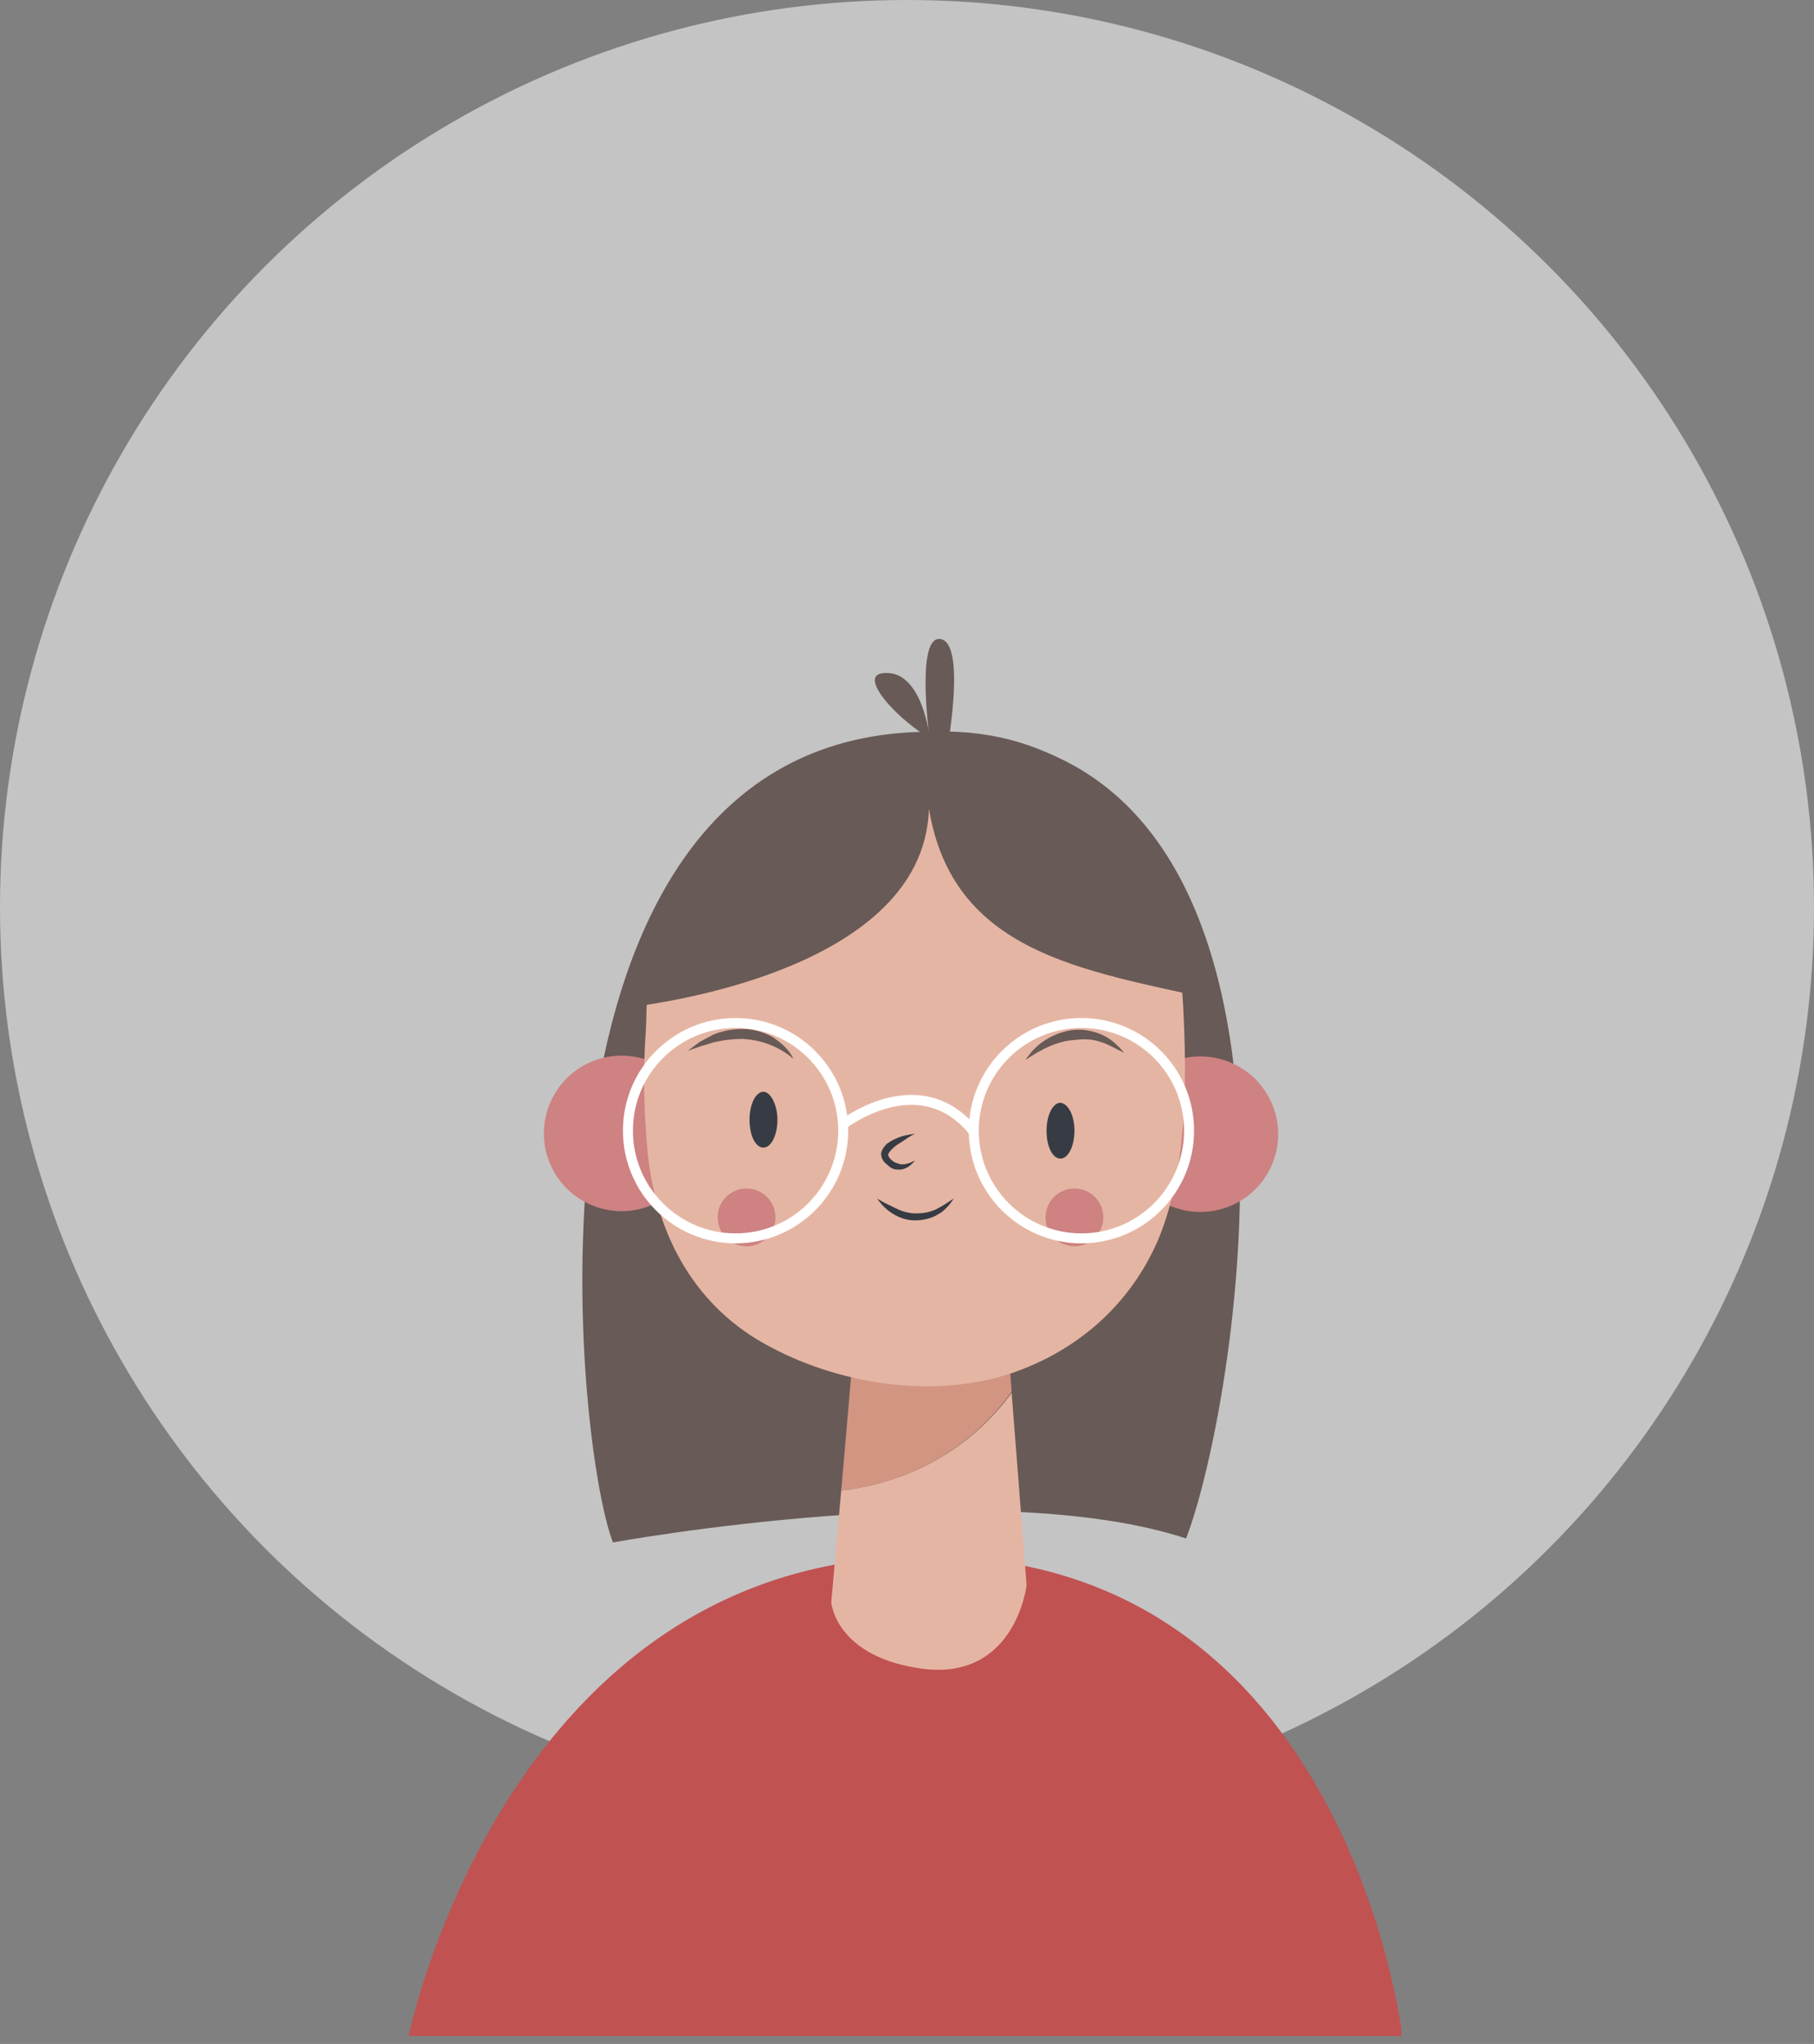 <svg width="182" height="205" viewBox="0 0 182 205" fill="none" xmlns="http://www.w3.org/2000/svg">
<rect x="0" y="0" width="182" height="205" fill="#808080" stroke="none"/>
<circle cx="91" cy="91" r="91" fill="#C4C4C4"/>
<g clip-path="url(#clip0)">
<path d="M41 204.202C41 204.202 50.8 156.102 93 156.102C135.2 156.102 140.7 204.202 140.7 204.202H41Z" fill="#C15252"/>
<path d="M61.5 154.701C61.5 154.701 99.2 147.801 119 154.301C124.3 140.601 135.3 74.301 94.3 73.401C50.2 72.401 57.5 144.501 61.5 154.701Z" fill="#685A56"/>
<path d="M70.061 114.964C70.773 110.716 67.906 106.695 63.658 105.983C59.409 105.271 55.388 108.137 54.676 112.386C53.964 116.634 56.831 120.655 61.079 121.367C65.328 122.08 69.349 119.213 70.061 114.964Z" fill="#CE8282"/>
<path d="M128.139 115.003C128.829 110.751 125.941 106.744 121.689 106.054C117.436 105.364 113.43 108.251 112.74 112.504C112.05 116.756 114.937 120.763 119.19 121.453C123.442 122.143 127.448 119.255 128.139 115.003Z" fill="#CE8282"/>
<path d="M101.5 139.599L100.2 122.199L86.6 124.099L84.4 149.499C88.9 148.999 96.2 146.899 101.5 139.599Z" fill="#D19582"/>
<path d="M65.5 96.999C64.8 98.799 64.9 101.299 64.8 103.299C64.5 107.499 64.6 111.699 65 115.799C65.9 123.999 69.8 131.199 77.3 135.099C84.8 139.099 94.9 140.499 102.9 137.199C109.1 134.699 113.8 130.099 116.3 124.099C119.1 117.199 119.1 108.299 118.7 100.799C117.2 72.999 94.6 73.399 94.6 73.399C94.6 73.399 73.8 76.199 65.5 96.999Z" fill="#E5B5A3"/>
<path d="M84.4 149.499L83.4 160.699C83.4 160.699 83.8 166.299 92.8 167.399C101.9 168.399 103 158.999 103 158.999L101.5 139.699C96.2 146.899 88.9 148.999 84.4 149.499Z" fill="#E5B5A3"/>
<path d="M78 112.3C78 113.8 77.4 115.1 76.6 115.1C75.8 115.1 75.2 113.9 75.2 112.3C75.2 110.8 75.8 109.5 76.6 109.5C77.3 109.5 78 110.8 78 112.3Z" fill="#373C44"/>
<path d="M107.8 113.402C107.8 114.902 107.2 116.202 106.4 116.202C105.6 116.202 105 115.002 105 113.402C105 111.902 105.6 110.602 106.4 110.602C107.2 110.702 107.8 111.902 107.8 113.402Z" fill="#373C44"/>
<path d="M91.8 113.699C91.2 113.999 90.7 114.399 90.2 114.699C89.7 114.999 89.2 115.499 89.1 115.799C89.1 115.899 89.2 116.099 89.4 116.299C89.6 116.499 89.8 116.599 90.1 116.699C90.6 116.899 91.2 116.699 91.8 116.399C91.4 116.899 90.8 117.399 90 117.299C89.6 117.299 89.3 117.099 89 116.799C88.7 116.599 88.4 116.199 88.4 115.699C88.5 115.199 88.8 114.899 89 114.699C89.3 114.499 89.6 114.299 89.9 114.199C90.5 113.899 91.2 113.799 91.8 113.699Z" fill="#373C44"/>
<path d="M88 120.199C88.6 120.599 89.3 120.899 89.9 121.199C90.5 121.499 91.2 121.699 91.9 121.699C92.6 121.699 93.2 121.599 93.9 121.299C94.5 120.999 95.1 120.599 95.7 120.199C95.5 120.499 95.3 120.799 95 121.099C94.7 121.399 94.5 121.599 94.1 121.799C93.5 122.199 92.6 122.399 91.8 122.399C90.2 122.399 88.8 121.399 88 120.199Z" fill="#373C44"/>
<path d="M62.4 101.1C62.4 101.1 92.7 98.3 93.2 81.1C95.6 95.6 108.6 97.3 122 100.3C122 100.3 117.8 71.1 91.5 73.5C85.9 74 81.1 77.2 76.9 80.5C67.5 87.9 63.3 98.9 62.4 101.1Z" fill="#685A56"/>
<path d="M95.1 74.7C95.1 74.7 96.9 64.6 94.4 64.1C91.9 63.6 93.2 73.5 93.2 73.5C93.2 73.5 92.4 67.3 88.8 67.5C85.1 67.6 92.4 74.5 95.1 74.7Z" fill="#685A56"/>
<path d="M74.9 124.999C76.502 124.999 77.8 123.701 77.8 122.099C77.8 120.498 76.502 119.199 74.9 119.199C73.298 119.199 72 120.498 72 122.099C72 123.701 73.298 124.999 74.9 124.999Z" fill="#CE8282"/>
<path d="M107.8 124.999C109.402 124.999 110.7 123.701 110.7 122.099C110.7 120.498 109.402 119.199 107.8 119.199C106.199 119.199 104.9 120.498 104.9 122.099C104.9 123.701 106.199 124.999 107.8 124.999Z" fill="#CE8282"/>
<path d="M73.8 124.202C79.765 124.202 84.6 119.366 84.6 113.402C84.6 107.437 79.765 102.602 73.8 102.602C67.835 102.602 63 107.437 63 113.402C63 119.366 67.835 124.202 73.8 124.202Z" stroke="white" stroke-miterlimit="10"/>
<path d="M108.5 124.202C114.465 124.202 119.3 119.366 119.3 113.402C119.3 107.437 114.465 102.602 108.5 102.602C102.536 102.602 97.7 107.437 97.7 113.402C97.7 119.366 102.536 124.202 108.5 124.202Z" stroke="white" stroke-miterlimit="10"/>
<path d="M84.4 112.899C84.4 112.899 92.2 106.699 97.7 113.499" stroke="white" stroke-miterlimit="10"/>
<path d="M102.9 106.299C103.4 105.499 104.1 104.799 104.9 104.299C105.7 103.799 106.7 103.399 107.7 103.299C108.7 103.199 109.7 103.399 110.6 103.799C111.5 104.199 112.2 104.899 112.8 105.599C112.4 105.399 112 105.199 111.6 104.999C111.2 104.799 110.8 104.599 110.4 104.499C109.6 104.199 108.7 104.199 107.9 104.299C106 104.399 104.4 105.299 102.9 106.299Z" fill="#685A56"/>
<path d="M79.6 106.199C78.1 104.899 76.3 104.299 74.5 104.199C73.6 104.199 72.7 104.299 71.8 104.499C71.3 104.599 70.9 104.799 70.4 104.899C69.9 105.099 69.5 105.199 69 105.399C69.4 105.099 69.8 104.799 70.2 104.499C70.6 104.299 71.1 103.999 71.5 103.799C72.4 103.399 73.5 103.199 74.5 103.199C75.5 103.199 76.6 103.499 77.5 103.999C78.4 104.599 79.2 105.299 79.6 106.199Z" fill="#685A56"/>
</g>
<defs>
<clipPath id="clip0">
<rect width="99.6" height="140.2" fill="white" transform="translate(41 64)"/>
</clipPath>
</defs>
</svg>
